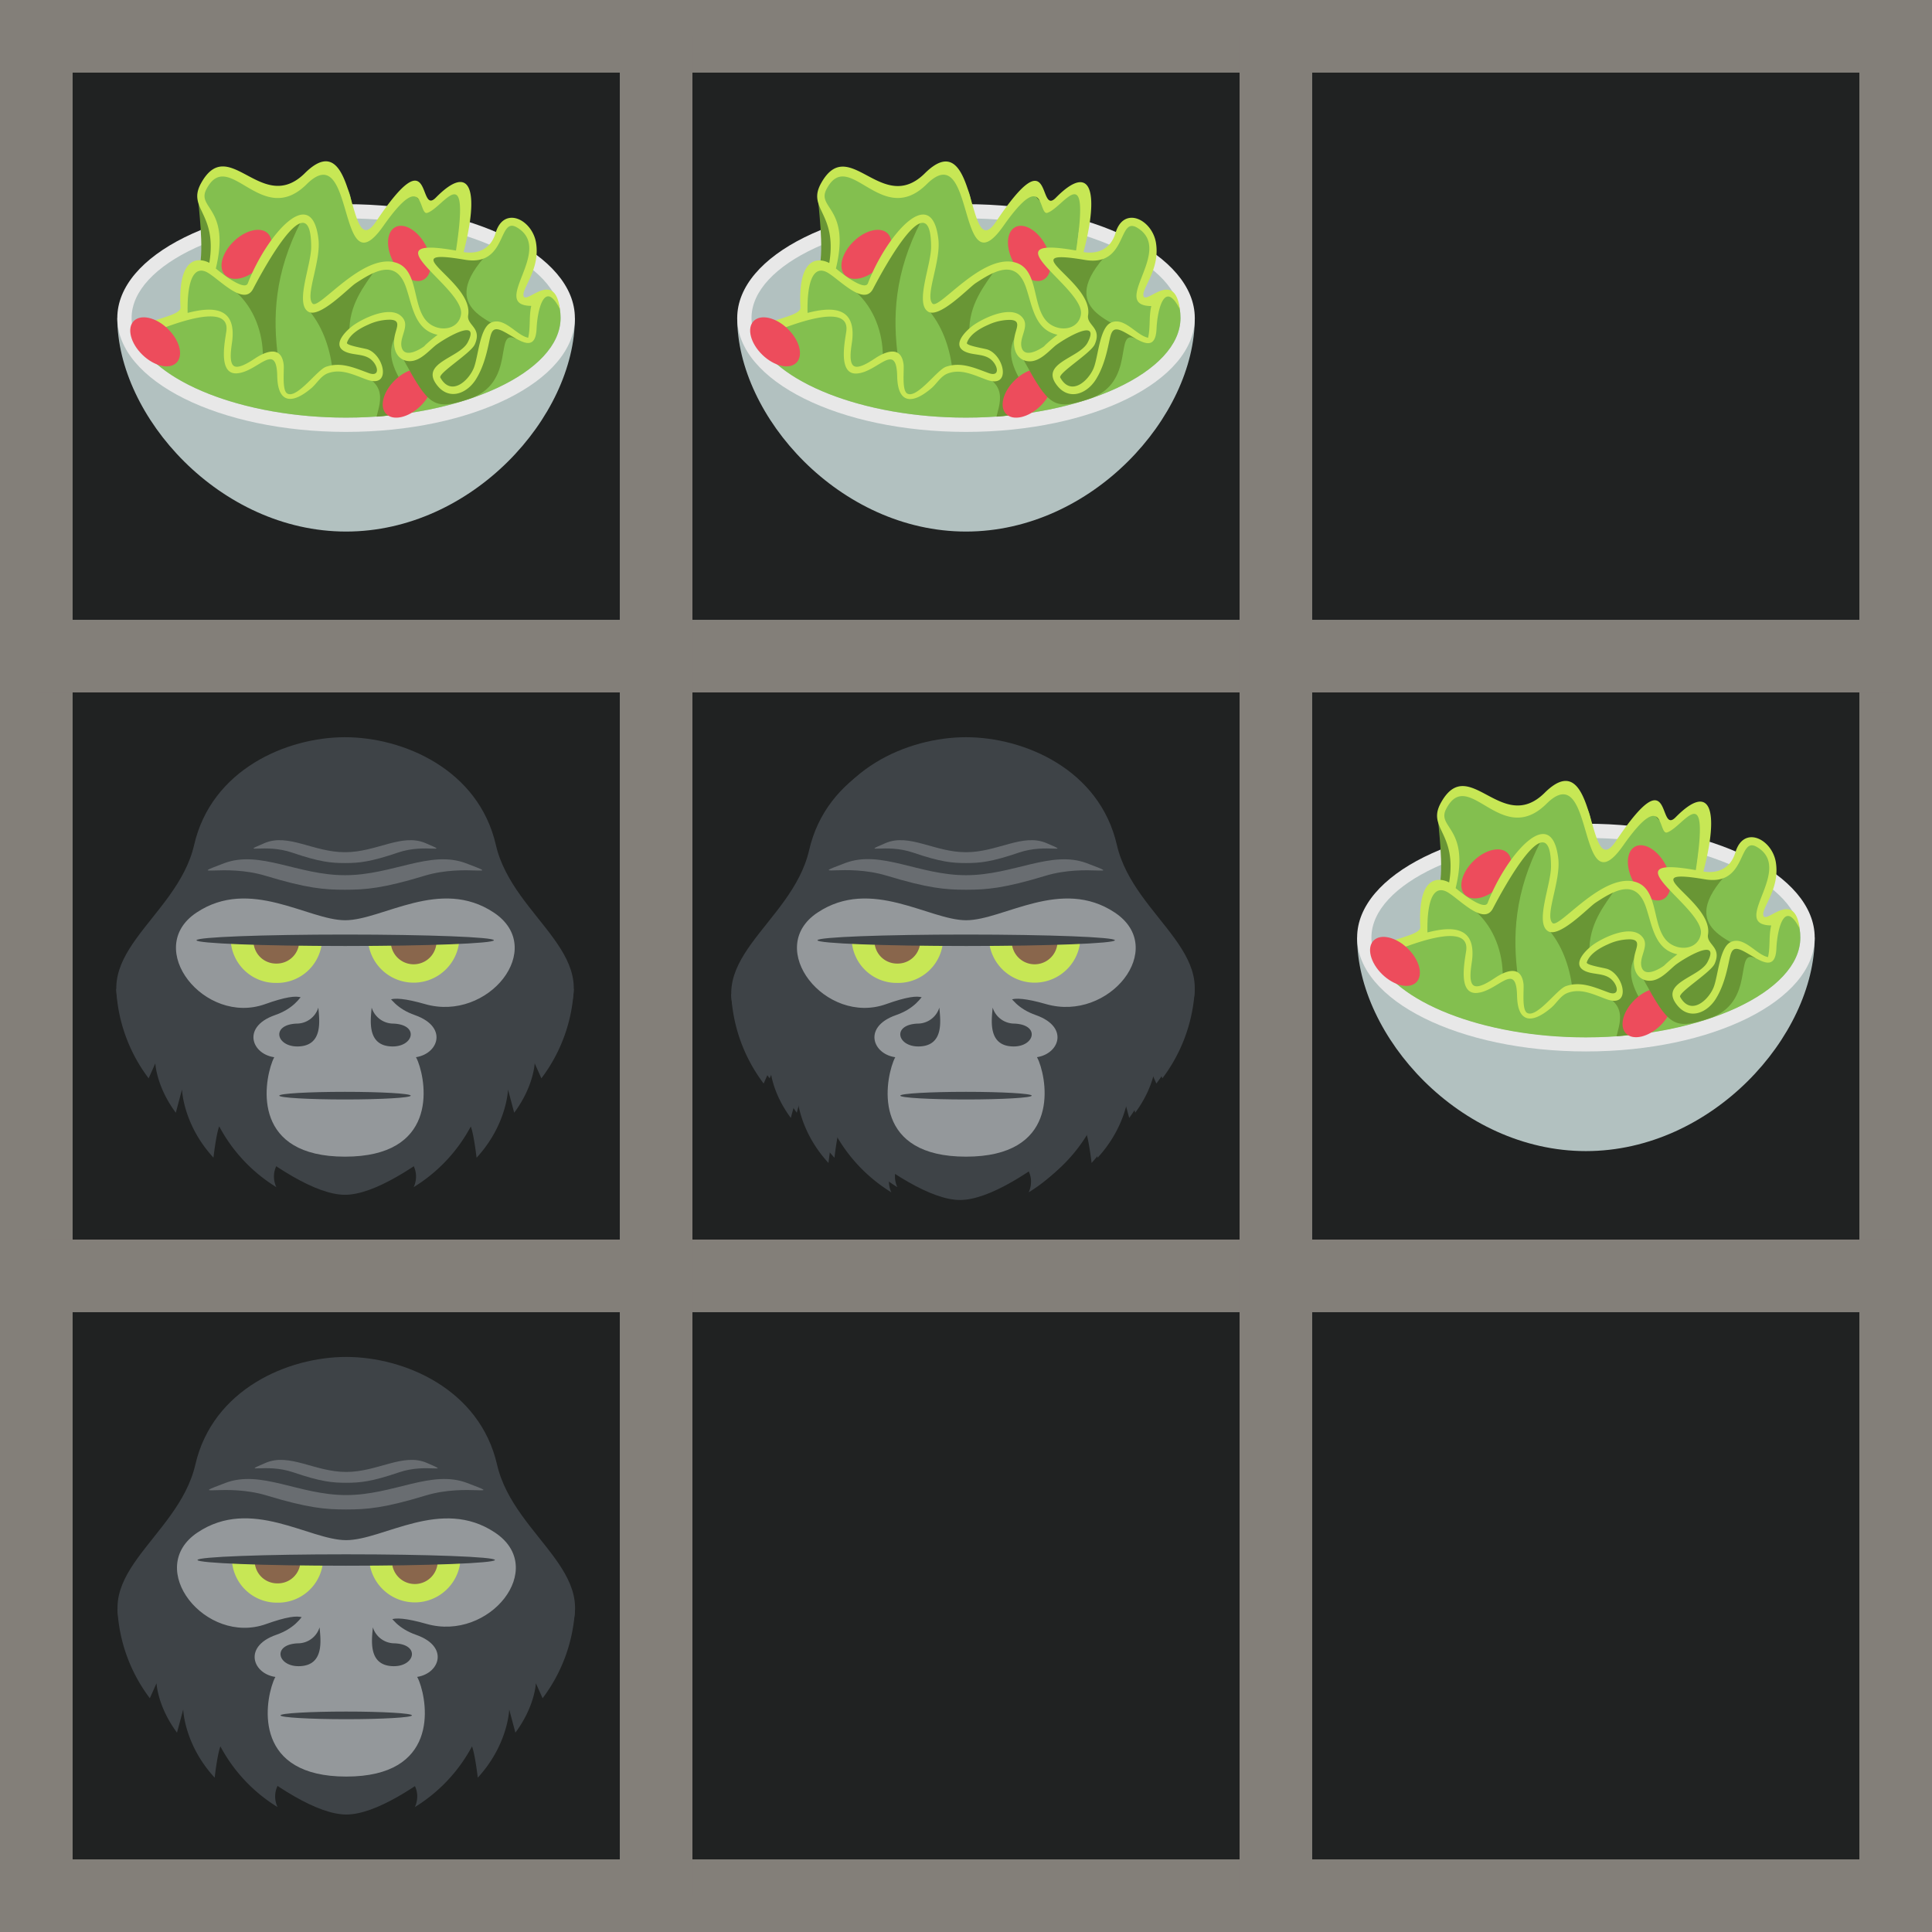 <svg id="Calque_1" data-name="Calque 1" xmlns="http://www.w3.org/2000/svg" viewBox="0 0 532 532">
  <defs>
    <style>
      .cls-1 {
        fill: #202222;
      }

      .cls-2 {
        fill: none;
        stroke: #837f79;
        stroke-miterlimit: 10;
        stroke-width: 20px;
      }

      .cls-3 {
        fill: #b2c1c0;
      }

      .cls-4 {
        fill: #e8e8e8;
      }

      .cls-5 {
        fill: #699635;
      }

      .cls-6 {
        fill: #83bf4f;
      }

      .cls-7 {
        fill: #ed4c5c;
      }

      .cls-8 {
        fill: #c7e755;
      }

      .cls-9 {
        fill: #3e4347;
      }

      .cls-10 {
        fill: #94989b;
      }

      .cls-11 {
        opacity: 0.5;
        isolation: isolate;
      }

      .cls-12 {
        fill: #89664c;
      }
    </style>
  </defs>
  <rect class="cls-1" x="10" y="10" width="512" height="512"/>
  <g>
    <rect class="cls-2" x="10" y="10" width="512" height="512"/>
    <line class="cls-2" x1="10" y1="351.33" x2="522" y2="351.33"/>
    <line class="cls-2" x1="10" y1="180.67" x2="522" y2="180.67"/>
    <line class="cls-2" x1="351.33" y1="10" x2="351.33" y2="522"/>
    <line class="cls-2" x1="180.67" y1="10" x2="180.67" y2="522"/>
  </g>
  <g>
    <path class="cls-3" d="M363.7,248.17c0,27.07,28.21,58.8,63,58.8s63-31.73,63-58.8Z" transform="translate(10 10)"/>
    <path class="cls-4" d="M489.7,248.17c0,17.32-28.2,31.36-63,31.36s-63-14-63-31.36,28.21-31.35,63-31.35S489.7,230.86,489.7,248.17Z" transform="translate(10 10)"/>
    <path class="cls-3" d="M426.7,275.61c-32,0-59.06-12.56-59.06-27.44s27.05-27.43,59.06-27.43,59.06,12.56,59.06,27.43S458.72,275.61,426.7,275.61Z" transform="translate(10 10)"/>
    <path class="cls-5" d="M385.84,214c.2,3.47,1.81,15.07.46,20.32C395.33,236.08,388.44,218.61,385.84,214Z" transform="translate(10 10)"/>
    <path class="cls-6" d="M476.36,237c4.28-9.36-2.41-19.15-6.6-13.43s-.95,9.29-11.76,7.27c-2.4-3.79,3.42-15.75,0-17.89-5.43-3.43-5.49,9.56-11.77,2.12s-6.55,9.89-15.87,9.89c-4.68,0,2-13.47-8.53-16.2s-7.48,9-20.11,2.24-19.1,3.43-13.31,7.67,1,12.85.27,16c-7.07-3.21-6.68,10.88-6.57,13.15-5.05,1.54-13.26,5.13-13.52,5.25,5.08,12.66,29.61,22.59,58.08,22.59,32,0,59.06-12.56,59.06-27.44C485.76,233,469.33,252.28,476.36,237Z" transform="translate(10 10)"/>
    <path class="cls-5" d="M440,253.89c5.19-10.79-7.62-6.28-12.34-1.7v0c-.17-7.67,3.92-12.68,7.51-17.85-5.92,4.16-12.27,8.82-19.13,11.2,4.07,4.52,6.15,10.54,6.93,16.54,16.85,1.58,13,9.34,12.17,13.26C455.14,273.92,434.83,264.54,440,253.89Z" transform="translate(10 10)"/>
    <path class="cls-7" d="M395.76,227.07c-3.26,3.17-4.33,7.33-2.4,9.3s6.15,1,9.4-2.16,4.34-7.32,2.4-9.3S399,223.91,395.76,227.07Z" transform="translate(10 10)"/>
    <path class="cls-7" d="M440.14,265.29c-3.26,3.17-4.33,7.33-2.39,9.3s6.14,1,9.4-2.15,4.33-7.33,2.39-9.31S443.4,262.13,440.14,265.29Z" transform="translate(10 10)"/>
    <path class="cls-5" d="M414.41,221.37c-8.29.43-12,21-17.91,19.72,4.91,4.45,7.31,11.14,7.31,17.74,1.32.25,3.23-3.18,4.19.38C406.47,248.07,406.9,235.76,414.41,221.37Z" transform="translate(10 10)"/>
    <path class="cls-7" d="M448.56,228c2.14,4,1.91,8.28-.53,9.58s-6.17-.88-8.31-4.87-1.92-8.29.52-9.59S446.41,224,448.56,228Z" transform="translate(10 10)"/>
    <path class="cls-5" d="M464.76,231.44c-17.85-2.07-20.62-2.46-5.6,12,3.9,5-11.21,15.21-16.64,16.21,7,12.75,8.29,14,17.94,10.84,13.42-4.39,6.77-19.73,13-16.59C470,249.23,451.07,247.08,464.76,231.44Z" transform="translate(10 10)"/>
    <path class="cls-8" d="M476.84,253.55c-3.23-.62-6.61-5.91-10.28-4.13-3.12,1.49-3.45,9.49-4.73,12.54-1.47,3.51-6.23,7.83-9.17,2.57-.66-1.22,8.41-6.74,9.48-9.14,2.09-4.69-2.28-5.2-1.82-8.06,1.51-9.34-21.57-18.69-.88-15.21,11.8,2,9-12.1,14.39-8.87,10.4,6.21-7.81,21.44,3.9,21.58C477,247.71,477.52,250.69,476.84,253.55Zm-18.51-6.27c-.73,3.75-4.95,4.59-8.05,2.81-6-3.45-2.81-15.51-10.24-17.32-9.08-2.23-20.81,13.11-22.55,11.39-2.17-2.15,2.34-11.56,1.6-17.78-1.88-15.79-14.56-.47-19.44,12.24-1,2.53-8.82-4.06-8.82-4.06,4.07-16.79-5.38-16.51-2.59-21.85,6.17-11.77,15.11,11,27.61-1.39,13.42-13.28,8.34,29.67,21.07,11.56,11.61-16.52,9.62-2.85,12.13-3.66,4.4-1.41,11.88-15.56,7.91,10.38C432.08,225.17,459.73,240.09,458.33,247.28Zm-10,8.53c-.25.25-5.38,3.86-6.32.41-.72-2.66,2.11-5.65.41-8-2.84-4-10.8-.15-13.66,1.87-1.64,1.15-5.86,5-2.83,7,2.39,1.52,5.79.59,7.93,2.72,1.75,1.72,2.13,4.59-.93,3.47-3.87-1.41-7.63-3.18-11.78-1.72-2.41.85-8,8.89-10.65,7.35-1.54-.9-.77-6.6-1-8.1-.62-4.63-4.07-3.85-7.19-1.95-1.24.76-4.95,3.53-6.51,2.51s-.6-5.54-.44-7c1-8.86-4.82-9.56-12.29-7.61-.06-2.65-.16-13.26,4.83-11.42,3,1.09,10.49,10,13.19,4.82,2.9-5.55,16-29.71,16-11.54,0,5-4.43,15.37-.89,17.75,3.11,2.1,11.22-6.52,13.14-7.79,5.25-3.47,11.11-6.72,13.82,1,1.82,5.17,2.37,11.86,8.75,13.2A34,34,0,0,0,448.32,255.81ZM475.54,242c-.39-2.17,4.6-7.28,3.47-14.5-1-6.45-8.86-10.41-11.14-2.8-2.06,6.88-8.82,5.27-8.82,5.27,4.38-16.68,2.14-24.86-7.65-14.92-5.08,5.15-.44-17.38-16.45,6.57-8.2,12.27-4.8-28-19.61-13.31-11.85,11.72-20.89-11-28.54,2.69-4,7.15,4.51,8.1,2.24,22,0,0-8.85-5.2-7.94,12.27.17,3.15-15.52,3.7-12.06,8.69,3.48-1.48,26-11.76,24.69-2.16-.39,2.79-2.37,12,2.93,11.62,5.75-.42,10.87-9,11.08.75.14,7.45,4,7.91,9.4,3.33,1.53-1.3,2.59-3.36,4.52-4.09,3.79-1.41,7.34.53,10.86,1.78,6.66,2.35,4.73-6.66.17-8.35-.81-.3-6-1.08-5.75-1.83.77-2.42,3.73-4.07,5.87-5a14.37,14.37,0,0,1,6-1.36c3,.11,1.85,2,1.34,4.19-.61,2.57-.2,6,2.68,7,3.39,1.09,6.05-2,8.31-3.95,1.66-1.44,12.9-8.4,9.05-1-2.23,4.33-13.44,5.62-8.34,11.93,3.28,4.06,8,2.2,10.47-1.55,2-3.09,3-6.8,3.74-10.38.62-2.83.85-4.55,3.84-3.07,4,2,9,6.56,9.26-.77.21-4.86,2.14-13.83,6.43-5.28C484.07,234.4,476.06,244.91,475.54,242Z" transform="translate(10 10)"/>
    <path class="cls-7" d="M377.62,251.16c3.26,3.16,4.34,7.32,2.4,9.3s-6.14,1-9.4-2.16-4.33-7.33-2.39-9.3S374.37,248,377.62,251.16Z" transform="translate(10 10)"/>
  </g>
  <g>
    <path class="cls-3" d="M193,77.57c0,27.07,28.21,58.8,63,58.8s63-31.73,63-58.8Z" transform="translate(10 10)"/>
    <path class="cls-4" d="M319,77.57c0,17.32-28.2,31.36-63,31.36s-63-14-63-31.36,28.21-31.35,63-31.35S319,60.26,319,77.57Z" transform="translate(10 10)"/>
    <path class="cls-3" d="M256,105c-32,0-59.06-12.56-59.06-27.44S224,50.14,256,50.14s59.06,12.56,59.06,27.43S288,105,256,105Z" transform="translate(10 10)"/>
    <path class="cls-5" d="M215.14,43.4c.2,3.47,1.81,15.07.46,20.32C224.63,65.48,217.74,48,215.14,43.4Z" transform="translate(10 10)"/>
    <path class="cls-6" d="M305.66,66.35c4.28-9.36-2.41-19.15-6.6-13.43s-.95,9.29-11.76,7.27c-2.4-3.79,3.42-15.75,0-17.89-5.43-3.43-5.49,9.56-11.77,2.12s-6.55,9.89-15.87,9.89c-4.68,0,2-13.47-8.53-16.2s-7.48,9-20.11,2.24S212,43.78,217.74,48s1,12.85.27,16c-7.07-3.21-6.68,10.88-6.57,13.15-5.05,1.54-13.26,5.13-13.52,5.25C203,95.08,227.53,105,256,105c32,0,59.06-12.56,59.06-27.44C315.06,62.43,298.63,81.68,305.66,66.35Z" transform="translate(10 10)"/>
    <path class="cls-5" d="M269.26,83.29c5.19-10.79-7.62-6.28-12.34-1.7v0c-.17-7.67,3.92-12.68,7.51-17.85-5.92,4.16-12.27,8.82-19.13,11.2,4.07,4.52,6.15,10.54,6.93,16.54,16.85,1.58,13,9.34,12.17,13.26C284.44,103.32,264.13,93.94,269.26,83.29Z" transform="translate(10 10)"/>
    <path class="cls-7" d="M225.06,56.47c-3.26,3.17-4.33,7.33-2.4,9.3s6.15,1,9.4-2.16,4.34-7.32,2.4-9.3S228.31,53.31,225.06,56.47Z" transform="translate(10 10)"/>
    <path class="cls-7" d="M269.44,94.69c-3.26,3.17-4.33,7.33-2.39,9.3s6.14,1,9.4-2.15,4.33-7.33,2.39-9.31S272.7,91.53,269.44,94.69Z" transform="translate(10 10)"/>
    <path class="cls-5" d="M243.71,50.77c-8.29.43-12,21-17.91,19.72,4.91,4.45,7.31,11.14,7.31,17.74,1.32.25,3.23-3.18,4.19.38C235.77,77.47,236.2,65.16,243.71,50.77Z" transform="translate(10 10)"/>
    <path class="cls-7" d="M277.86,57.43c2.14,4,1.91,8.28-.53,9.58s-6.17-.88-8.31-4.87-1.92-8.29.52-9.59S275.71,53.43,277.86,57.43Z" transform="translate(10 10)"/>
    <path class="cls-5" d="M294.06,60.84c-17.85-2.07-20.62-2.46-5.6,12,3.9,5-11.21,15.21-16.64,16.21,7,12.75,8.29,14,17.94,10.84,13.42-4.39,6.77-19.73,13-16.59C299.27,78.63,280.37,76.48,294.06,60.84Z" transform="translate(10 10)"/>
    <path class="cls-8" d="M306.14,83c-3.23-.62-6.61-5.91-10.28-4.13-3.12,1.49-3.45,9.49-4.73,12.54-1.47,3.51-6.23,7.83-9.17,2.57-.66-1.22,8.41-6.74,9.48-9.14,2.09-4.69-2.28-5.2-1.82-8.06,1.51-9.34-21.57-18.69-.88-15.21,11.8,2,9-12.1,14.39-8.87,10.4,6.21-7.81,21.44,3.9,21.58C306.33,77.11,306.82,80.09,306.14,83Zm-18.51-6.27c-.73,3.75-4.95,4.59-8.05,2.81-6-3.45-2.81-15.51-10.24-17.32-9.08-2.23-20.81,13.11-22.55,11.39-2.17-2.15,2.34-11.56,1.6-17.78C246.51,40,233.83,55.31,229,68c-1,2.53-8.82-4.06-8.82-4.06,4.07-16.79-5.38-16.51-2.59-21.85,6.17-11.77,15.11,11,27.61-1.39,13.42-13.28,8.34,29.67,21.07,11.56,11.61-16.52,9.62-2.85,12.13-3.66,4.4-1.41,11.88-15.56,7.91,10.38C261.38,54.57,289,69.49,287.63,76.68Zm-10,8.53c-.25.25-5.38,3.86-6.32.41-.72-2.66,2.11-5.65.41-8-2.84-4-10.8-.15-13.66,1.87-1.64,1.15-5.86,5-2.83,7,2.39,1.52,5.79.59,7.93,2.72,1.75,1.72,2.13,4.59-.93,3.47-3.87-1.41-7.63-3.18-11.78-1.72-2.41.85-8,8.89-10.65,7.35-1.54-.9-.77-6.6-1-8.1-.62-4.63-4.07-3.85-7.19-2-1.24.76-4.95,3.53-6.51,2.51s-.6-5.54-.44-7c1-8.86-4.82-9.56-12.29-7.61-.06-2.65-.16-13.26,4.83-11.42,3,1.09,10.49,10,13.19,4.82,2.9-5.55,16-29.71,16-11.54,0,5-4.43,15.37-.89,17.75,3.11,2.1,11.22-6.52,13.14-7.79,5.25-3.47,11.11-6.72,13.82,1,1.82,5.17,2.37,11.86,8.75,13.2A34,34,0,0,0,277.62,85.21Zm27.22-13.83c-.39-2.17,4.6-7.28,3.47-14.5-1-6.45-8.86-10.41-11.14-2.8-2.06,6.88-8.82,5.27-8.82,5.27,4.38-16.68,2.14-24.86-7.65-14.92-5.08,5.15-.44-17.38-16.45,6.57-8.2,12.27-4.8-28-19.61-13.31-11.85,11.72-20.89-11-28.54,2.69-4,7.15,4.51,8.1,2.24,22,0,0-8.85-5.2-7.94,12.27.17,3.15-15.52,3.7-12.06,8.69,3.48-1.48,26-11.76,24.69-2.16-.39,2.79-2.37,12,2.93,11.62,5.75-.42,10.87-9,11.08.75.14,7.45,4,7.91,9.4,3.33,1.53-1.3,2.59-3.36,4.52-4.09,3.79-1.41,7.34.53,10.86,1.78,6.66,2.35,4.73-6.66.17-8.35-.81-.3-6-1.08-5.75-1.83.77-2.42,3.73-4.07,5.87-5a14.37,14.37,0,0,1,6-1.36c3,.11,1.85,2,1.34,4.19-.61,2.57-.2,6,2.68,7,3.39,1.09,6.05-2,8.31-3.95,1.66-1.44,12.9-8.4,9.05-1-2.23,4.33-13.44,5.62-8.34,11.93,3.28,4.06,8,2.2,10.47-1.55,2-3.09,3-6.8,3.74-10.38.62-2.83.85-4.55,3.84-3.07,4,2,8.95,6.56,9.26-.77.21-4.86,2.14-13.83,6.43-5.28C313.37,63.8,305.36,74.31,304.84,71.38Z" transform="translate(10 10)"/>
    <path class="cls-7" d="M206.92,80.56c3.26,3.16,4.34,7.32,2.4,9.3s-6.14,1-9.4-2.16-4.33-7.33-2.39-9.3S203.67,77.39,206.92,80.56Z" transform="translate(10 10)"/>
  </g>
  <g>
    <path class="cls-3" d="M22.3,77.57c0,27.07,28.21,58.8,63,58.8s63-31.73,63-58.8Z" transform="translate(10 10)"/>
    <path class="cls-4" d="M148.3,77.57c0,17.32-28.2,31.36-63,31.36s-63-14-63-31.36,28.21-31.35,63-31.35S148.3,60.26,148.3,77.57Z" transform="translate(10 10)"/>
    <path class="cls-3" d="M85.3,105c-32,0-59.06-12.56-59.06-27.44S53.29,50.14,85.3,50.14s59.06,12.56,59.06,27.43S117.32,105,85.3,105Z" transform="translate(10 10)"/>
    <path class="cls-5" d="M44.44,43.4c.2,3.47,1.81,15.07.46,20.32C53.93,65.48,47,48,44.44,43.4Z" transform="translate(10 10)"/>
    <path class="cls-6" d="M135,66.35c4.28-9.36-2.41-19.15-6.6-13.43s-1,9.29-11.76,7.27c-2.4-3.79,3.42-15.75,0-17.89-5.43-3.43-5.49,9.56-11.77,2.12S98.31,54.31,89,54.31c-4.68,0,2-13.47-8.53-16.2s-7.48,9-20.11,2.24S41.25,43.78,47,48s1,12.85.27,16c-7.07-3.21-6.68,10.88-6.57,13.15-5.05,1.54-13.26,5.13-13.52,5.25C32.3,95.08,56.83,105,85.3,105c32,0,59.06-12.56,59.06-27.44C144.36,62.43,127.93,81.68,135,66.35Z" transform="translate(10 10)"/>
    <path class="cls-5" d="M98.56,83.29c5.19-10.79-7.62-6.28-12.34-1.7v0c-.17-7.67,3.92-12.68,7.51-17.85-5.92,4.16-12.27,8.82-19.13,11.2,4.07,4.52,6.15,10.54,6.93,16.54,16.85,1.58,13,9.34,12.17,13.26C113.74,103.32,93.43,93.94,98.56,83.29Z" transform="translate(10 10)"/>
    <path class="cls-7" d="M54.36,56.47C51.1,59.64,50,63.8,52,65.77s6.15,1,9.4-2.16,4.34-7.32,2.4-9.3S57.61,53.31,54.36,56.47Z" transform="translate(10 10)"/>
    <path class="cls-7" d="M98.74,94.69c-3.26,3.17-4.33,7.33-2.39,9.3s6.14,1,9.4-2.15,4.33-7.33,2.39-9.31S102,91.53,98.74,94.69Z" transform="translate(10 10)"/>
    <path class="cls-5" d="M73,50.77c-8.29.43-12,21-17.91,19.72,4.91,4.45,7.31,11.14,7.31,17.74,1.32.25,3.23-3.18,4.19.38C65.07,77.47,65.5,65.16,73,50.77Z" transform="translate(10 10)"/>
    <path class="cls-7" d="M107.16,57.43c2.14,4,1.91,8.28-.53,9.58s-6.17-.88-8.31-4.87-1.92-8.29.52-9.59S105,53.43,107.16,57.43Z" transform="translate(10 10)"/>
    <path class="cls-5" d="M123.36,60.84c-17.85-2.07-20.62-2.46-5.6,12,3.9,5-11.21,15.21-16.64,16.21,7,12.75,8.29,14,17.94,10.84,13.42-4.39,6.77-19.73,13-16.59C128.57,78.63,109.67,76.48,123.36,60.84Z" transform="translate(10 10)"/>
    <path class="cls-8" d="M135.44,83c-3.23-.62-6.61-5.91-10.28-4.13-3.12,1.49-3.45,9.49-4.73,12.54-1.47,3.51-6.23,7.83-9.17,2.57-.66-1.22,8.41-6.74,9.48-9.14,2.09-4.69-2.28-5.2-1.82-8.06C120.43,67.39,97.35,58,118,61.52c11.8,2,9-12.1,14.39-8.87,10.4,6.21-7.81,21.44,3.9,21.58C135.63,77.11,136.12,80.09,135.44,83Zm-18.51-6.27c-.73,3.75-5,4.59-8.05,2.81-6-3.45-2.81-15.51-10.24-17.32-9.08-2.23-20.81,13.11-22.55,11.39-2.17-2.15,2.34-11.56,1.6-17.78C75.81,40,63.13,55.31,58.25,68c-1,2.53-8.82-4.06-8.82-4.06,4.07-16.79-5.38-16.51-2.59-21.85C53,30.34,62,53.09,74.45,40.72c13.42-13.28,8.34,29.67,21.07,11.56,11.61-16.52,9.62-2.85,12.13-3.66,4.4-1.41,11.88-15.56,7.91,10.38C90.68,54.57,118.33,69.49,116.93,76.68Zm-10,8.53c-.25.25-5.38,3.86-6.32.41-.72-2.66,2.11-5.65.41-8-2.84-4-10.8-.15-13.66,1.87-1.64,1.15-5.86,5-2.83,7,2.39,1.52,5.79.59,7.93,2.72,1.75,1.72,2.13,4.59-.93,3.47-3.87-1.41-7.63-3.18-11.78-1.72-2.41.85-8,8.89-10.65,7.35-1.54-.9-.77-6.6-1-8.1-.62-4.63-4.07-3.85-7.19-2-1.24.76-5,3.53-6.51,2.51s-.6-5.54-.44-7c1-8.86-4.82-9.56-12.29-7.61-.06-2.65-.16-13.26,4.83-11.42,3,1.09,10.49,10,13.19,4.82,2.9-5.55,16-29.71,16-11.54,0,5-4.43,15.37-.89,17.75C77.91,77.87,86,69.25,87.94,68c5.25-3.47,11.11-6.72,13.82,1,1.82,5.17,2.37,11.86,8.75,13.2A34,34,0,0,0,106.92,85.21Zm27.22-13.83c-.39-2.17,4.6-7.28,3.47-14.5-1-6.45-8.86-10.41-11.14-2.8-2.06,6.88-8.82,5.27-8.82,5.27C122,42.67,119.79,34.49,110,44.43c-5.08,5.15-.44-17.38-16.45,6.57-8.2,12.27-4.8-28-19.61-13.31-11.85,11.72-20.89-11-28.54,2.69-4,7.15,4.51,8.1,2.24,22,0,0-8.85-5.2-7.94,12.27.17,3.15-15.52,3.7-12.06,8.69,3.48-1.48,26-11.76,24.69-2.16-.39,2.79-2.37,12,2.93,11.62,5.75-.42,10.87-9,11.08.75.14,7.45,4,7.91,9.4,3.33,1.53-1.3,2.59-3.36,4.52-4.09,3.79-1.41,7.34.53,10.86,1.78,6.66,2.35,4.73-6.66.17-8.35-.81-.3-6-1.08-5.75-1.83.77-2.42,3.73-4.07,5.87-5a14.37,14.37,0,0,1,6-1.36c3,.11,1.85,2,1.34,4.19-.61,2.57-.2,6,2.68,7,3.39,1.09,6-2,8.31-3.95,1.66-1.44,12.9-8.4,9.05-1-2.23,4.33-13.44,5.62-8.34,11.93,3.28,4.06,8,2.2,10.47-1.55,2-3.09,3-6.8,3.74-10.38.62-2.83.85-4.55,3.84-3.07,4,2,8.95,6.56,9.26-.77.21-4.86,2.14-13.83,6.43-5.28C142.67,63.8,134.66,74.31,134.14,71.38Z" transform="translate(10 10)"/>
    <path class="cls-7" d="M36.22,80.56c3.26,3.16,4.34,7.32,2.4,9.3s-6.14,1-9.4-2.16-4.33-7.33-2.39-9.3S33,77.39,36.22,80.56Z" transform="translate(10 10)"/>
  </g>
  <g>
    <path class="cls-9" d="M295.89,224.08c-4.79-20.82-25.56-29.65-41.54-29.65s-36.75,8.83-41.54,29.65-31.92,30.77-17.05,51.17c10.81,14.81,42.84,45.18,58.59,45.18s47.78-30.37,58.58-45.18C327.81,254.85,300.68,244.9,295.89,224.08Z" transform="translate(10 10)"/>
    <path class="cls-10" d="M295.3,242.73c-14.76-9.84-30.71,2.1-41,2.1s-26.18-11.94-40.95-2.1,2.24,31.16,18.9,25.2c22-7.88,4.57,9,2,15.75s-5.12,26.25,20.08,26.25,22.68-19.54,20.08-26.25-20-22.05,2-15.75C293.77,272.91,310.06,252.58,295.3,242.73Z" transform="translate(10 10)"/>
    <g class="cls-11">
      <path class="cls-10" d="M287.63,229.13c-9.83-3.74-20.22,3.33-33.28,3.33s-23.45-7.07-33.28-3.33c-10.94,4.17,0,0,11.38,3.45s16.14,3.85,21.9,3.85,10.53-.4,21.9-3.85S298.57,233.3,287.63,229.13Z" transform="translate(10 10)"/>
    </g>
    <g class="cls-11">
      <path class="cls-10" d="M276.53,223.6c-6.55-2.81-13.48,2.5-22.18,2.5s-15.63-5.31-22.18-2.5c-7.3,3.14,0,0,7.58,2.59s10.76,2.89,14.6,2.89,7-.3,14.6-2.89S283.83,226.74,276.53,223.6Z" transform="translate(10 10)"/>
    </g>
    <path class="cls-10" d="M248.08,262.07c-5.13-2.37-3.22,5.47-13,8.88s-6.07,11.68,1,11.68c6.11,0,10.84.13,14.54-5S253.21,264.43,248.08,262.07Z" transform="translate(10 10)"/>
    <path class="cls-10" d="M273.59,271c-9.75-3.41-7.84-11.25-13-8.88s-6.29,10.46-2.58,15.57,8.43,5,14.54,5C279.65,282.63,283.43,274.39,273.59,271Z" transform="translate(10 10)"/>
    <path class="cls-9" d="M247,268.88c.26,3.27,1.44,10.46-5.47,10.7-6.09.22-7.76-6-.49-6.29A6.25,6.25,0,0,0,247,268.88Z" transform="translate(10 10)"/>
    <path class="cls-9" d="M261.69,268.88c-.26,3.27-1.44,10.46,5.47,10.7,6.09.22,7.77-6,.49-6.29A6.26,6.26,0,0,1,261.69,268.88Z" transform="translate(10 10)"/>
    <ellipse class="cls-9" cx="264.35" cy="303.13" rx="18.1" ry="1.05"/>
    <path class="cls-8" d="M235.45,262.09a12.4,12.4,0,0,0,12.6-12.18h-25.2A12.4,12.4,0,0,0,235.45,262.09Z" transform="translate(10 10)"/>
    <path class="cls-12" d="M235.45,256.76a6.2,6.2,0,0,0,6.3-6.09h-12.6A6.21,6.21,0,0,0,235.45,256.76Z" transform="translate(10 10)"/>
    <path class="cls-8" d="M285.85,249.91a12.61,12.61,0,0,1-25.2,0Z" transform="translate(10 10)"/>
    <path class="cls-12" d="M279.54,250.66a6.3,6.3,0,0,1-12.59,0Z" transform="translate(10 10)"/>
    <path class="cls-9" d="M295.3,250.34c0,.87-18.34,1.57-41,1.57s-40.95-.7-40.95-1.57,18.34-1.57,40.95-1.57S295.3,249.47,295.3,250.34Z" transform="translate(10 10)"/>
    <path class="cls-9" d="M191.35,263.73a44.31,44.31,0,0,0,8.93,24.63l1.84-4.13s.26,6.37,5.64,13.6l1.71-6.37s.26,9.65,8.66,18.77c0,0,.71-6.33,1.57-8.61a43.91,43.91,0,0,0,15.75,16.71s-2.92-5.37,3.51-9.58C239,308.75,208.37,263.73,191.35,263.73Z" transform="translate(10 10)"/>
    <path class="cls-9" d="M317.35,263.73a44.31,44.31,0,0,1-8.93,24.63l-1.84-4.13s-.26,6.37-5.64,13.6l-1.71-6.37s-.26,9.65-8.65,18.77c0,0-.73-6.33-1.59-8.61a43.83,43.83,0,0,1-15.74,16.71s2.91-5.37-3.51-9.58C269.74,308.75,300.33,263.73,317.35,263.73Z" transform="translate(10 10)"/>
  </g>
  <g>
    <path class="cls-9" d="M297.54,222.65C292.75,201.83,272,193,256,193s-36.74,8.83-41.54,29.65-31.92,30.77-17.05,51.17C208.22,288.63,240.25,319,256,319s47.78-30.37,58.59-45.18C329.46,253.42,302.33,243.47,297.54,222.65Z" transform="translate(10 10)"/>
    <path class="cls-10" d="M297,241.3c-14.76-9.84-30.71,2.1-40.95,2.1s-26.18-11.94-40.95-2.1,2.24,31.16,18.9,25.2c22.05-7.88,4.58,9,2,15.75S230.8,308.5,256,308.5s22.68-19.54,20.08-26.25-20-22.05,2-15.75C295.42,271.48,311.72,251.15,297,241.3Z" transform="translate(10 10)"/>
    <g class="cls-11">
      <path class="cls-10" d="M289.28,227.7C279.45,224,269.06,231,256,231s-23.45-7.08-33.28-3.34c-10.94,4.17,0,0,11.38,3.45S250.24,235,256,235s10.53-.4,21.9-3.85S300.22,231.87,289.28,227.7Z" transform="translate(10 10)"/>
    </g>
    <g class="cls-11">
      <path class="cls-10" d="M278.18,222.17c-6.55-2.81-13.47,2.5-22.18,2.5s-15.63-5.31-22.18-2.5c-7.3,3.14,0,0,7.58,2.59s10.76,2.89,14.6,2.89,7-.3,14.6-2.89S285.48,225.31,278.18,222.17Z" transform="translate(10 10)"/>
    </g>
    <path class="cls-10" d="M249.73,260.64c-5.13-2.37-3.21,5.47-13,8.88s-6.07,11.68,1,11.68c6.11,0,10.84.13,14.54-5S254.86,263,249.73,260.64Z" transform="translate(10 10)"/>
    <path class="cls-10" d="M275.24,269.52c-9.75-3.41-7.84-11.25-13-8.88s-6.29,10.46-2.58,15.57,8.43,5,14.54,5C281.3,281.2,285.08,273,275.24,269.52Z" transform="translate(10 10)"/>
    <path class="cls-9" d="M248.66,267.45c.26,3.27,1.44,10.46-5.47,10.7-6.09.22-7.76-6-.48-6.29A6.24,6.24,0,0,0,248.66,267.45Z" transform="translate(10 10)"/>
    <path class="cls-9" d="M263.34,267.45c-.26,3.27-1.44,10.46,5.47,10.7,6.09.22,7.77-6,.49-6.29A6.26,6.26,0,0,1,263.34,267.45Z" transform="translate(10 10)"/>
    <ellipse class="cls-9" cx="266" cy="301.7" rx="18.1" ry="1.05"/>
    <path class="cls-8" d="M237.1,260.66a12.41,12.41,0,0,0,12.61-12.18h-25.2A12.4,12.4,0,0,0,237.1,260.66Z" transform="translate(10 10)"/>
    <path class="cls-12" d="M237.1,255.33a6.2,6.2,0,0,0,6.3-6.09H230.8A6.21,6.21,0,0,0,237.1,255.33Z" transform="translate(10 10)"/>
    <path class="cls-8" d="M287.5,248.48a12.61,12.61,0,0,1-25.2,0Z" transform="translate(10 10)"/>
    <path class="cls-12" d="M281.2,249.23a6.3,6.3,0,0,1-12.6,0Z" transform="translate(10 10)"/>
    <path class="cls-9" d="M297,248.91c0,.87-18.34,1.58-40.95,1.58s-40.95-.71-40.95-1.58,18.34-1.57,40.95-1.57S297,248.05,297,248.91Z" transform="translate(10 10)"/>
    <path class="cls-9" d="M193,262.3a44.29,44.29,0,0,0,8.93,24.63l1.84-4.13s.26,6.37,5.64,13.6l1.71-6.37s.26,9.65,8.66,18.77c0,0,.71-6.33,1.58-8.61A43.83,43.83,0,0,0,237.1,316.9s-2.92-5.36,3.51-9.58C240.61,307.32,210,262.3,193,262.3Z" transform="translate(10 10)"/>
    <path class="cls-9" d="M319,262.3a44.32,44.32,0,0,1-8.92,24.63l-1.85-4.13s-.25,6.37-5.64,13.6l-1.7-6.37s-.27,9.65-8.66,18.77c0,0-.72-6.33-1.59-8.61A43.83,43.83,0,0,1,274.9,316.9s2.92-5.36-3.51-9.58C271.39,307.32,302,262.3,319,262.3Z" transform="translate(10 10)"/>
  </g>
  <g>
    <path class="cls-9" d="M126.54,222.65C121.75,201.83,101,193,85,193s-36.74,8.83-41.54,29.65-31.92,30.77-17,51.17C37.22,288.63,69.25,319,85,319s47.78-30.37,58.59-45.18C158.46,253.42,131.33,243.47,126.54,222.65Z" transform="translate(10 10)"/>
    <path class="cls-10" d="M126,241.3c-14.76-9.84-30.71,2.1-40.95,2.1s-26.18-11.94-40.95-2.1,2.24,31.16,18.9,25.2c22-7.88,4.58,9,2,15.75S59.8,308.5,85,308.5s22.68-19.54,20.08-26.25-20-22.05,2-15.75C124.42,271.48,140.72,251.15,126,241.3Z" transform="translate(10 10)"/>
    <g class="cls-11">
      <path class="cls-10" d="M118.28,227.7C108.45,224,98.06,231,85,231S61.55,224,51.72,227.7c-10.94,4.17,0,0,11.38,3.45S79.24,235,85,235s10.53-.4,21.9-3.85S129.22,231.87,118.28,227.7Z" transform="translate(10 10)"/>
    </g>
    <g class="cls-11">
      <path class="cls-10" d="M107.18,222.17c-6.55-2.81-13.47,2.5-22.18,2.5s-15.63-5.31-22.18-2.5c-7.3,3.14,0,0,7.58,2.59s10.76,2.89,14.6,2.89,7-.3,14.6-2.89S114.48,225.31,107.18,222.17Z" transform="translate(10 10)"/>
    </g>
    <path class="cls-10" d="M78.73,260.64c-5.13-2.37-3.21,5.47-13,8.88s-6.07,11.68,1,11.68c6.11,0,10.84.13,14.54-5S83.86,263,78.73,260.64Z" transform="translate(10 10)"/>
    <path class="cls-10" d="M104.24,269.52c-9.75-3.41-7.84-11.25-13-8.88S85,271.1,88.69,276.21s8.43,5,14.54,5C110.3,281.2,114.08,273,104.24,269.52Z" transform="translate(10 10)"/>
    <path class="cls-9" d="M77.66,267.45c.26,3.27,1.44,10.46-5.47,10.7-6.09.22-7.76-6-.48-6.29A6.24,6.24,0,0,0,77.66,267.45Z" transform="translate(10 10)"/>
    <path class="cls-9" d="M92.34,267.45c-.26,3.27-1.44,10.46,5.47,10.7,6.09.22,7.77-6,.49-6.29A6.26,6.26,0,0,1,92.34,267.45Z" transform="translate(10 10)"/>
    <ellipse class="cls-9" cx="95" cy="301.7" rx="18.1" ry="1.05"/>
    <path class="cls-8" d="M66.1,260.66a12.41,12.41,0,0,0,12.61-12.18H53.51A12.4,12.4,0,0,0,66.1,260.66Z" transform="translate(10 10)"/>
    <path class="cls-12" d="M66.1,255.33a6.2,6.2,0,0,0,6.3-6.09H59.8A6.21,6.21,0,0,0,66.1,255.33Z" transform="translate(10 10)"/>
    <path class="cls-8" d="M116.5,248.48a12.61,12.61,0,0,1-25.2,0Z" transform="translate(10 10)"/>
    <path class="cls-12" d="M110.2,249.23a6.3,6.3,0,0,1-12.6,0Z" transform="translate(10 10)"/>
    <path class="cls-9" d="M126,248.91c0,.87-18.34,1.58-40.95,1.58s-40.95-.71-40.95-1.58,18.34-1.57,41-1.57S126,248.05,126,248.91Z" transform="translate(10 10)"/>
    <path class="cls-9" d="M22,262.3a44.29,44.29,0,0,0,8.93,24.63l1.84-4.13s.26,6.37,5.64,13.6L40.12,290s.26,9.65,8.66,18.77c0,0,.71-6.33,1.58-8.61A43.83,43.83,0,0,0,66.1,316.9s-2.92-5.36,3.51-9.58C69.61,307.32,39,262.3,22,262.3Z" transform="translate(10 10)"/>
    <path class="cls-9" d="M148,262.3a44.32,44.32,0,0,1-8.92,24.63l-1.85-4.13s-.25,6.37-5.64,13.6l-1.7-6.37s-.27,9.65-8.66,18.77c0,0-.72-6.33-1.59-8.61A43.83,43.83,0,0,1,103.9,316.9s2.92-5.36-3.51-9.58C100.39,307.32,131,262.3,148,262.3Z" transform="translate(10 10)"/>
  </g>
  <g>
    <path class="cls-9" d="M126.87,393.3c-4.79-20.82-25.56-29.65-41.54-29.65s-36.74,8.83-41.54,29.65-31.92,30.77-17,51.17c10.81,14.81,42.84,45.18,58.59,45.18s47.78-30.37,58.59-45.18C158.79,424.07,131.66,414.12,126.87,393.3Z" transform="translate(10 10)"/>
    <path class="cls-10" d="M126.28,412c-14.76-9.84-30.71,2.1-40.95,2.1S59.15,402.11,44.38,412s2.24,31.16,18.9,25.2c22-7.88,4.58,9,2,15.75s-5.12,26.25,20.08,26.25S108,459.61,105.41,452.9s-20-22,2-15.75C124.75,442.13,141.05,421.8,126.28,412Z" transform="translate(10 10)"/>
    <g class="cls-11">
      <path class="cls-10" d="M118.61,398.35c-9.83-3.74-20.22,3.34-33.28,3.34s-23.45-7.08-33.28-3.34c-10.94,4.17,0,0,11.38,3.45s16.14,3.85,21.9,3.85,10.53-.4,21.9-3.85S129.55,402.52,118.61,398.35Z" transform="translate(10 10)"/>
    </g>
    <g class="cls-11">
      <path class="cls-10" d="M107.51,392.82C101,390,94,395.32,85.33,395.32S69.7,390,63.15,392.82c-7.3,3.14,0,0,7.58,2.59s10.76,2.89,14.6,2.89,7-.3,14.6-2.89S114.81,396,107.51,392.82Z" transform="translate(10 10)"/>
    </g>
    <path class="cls-10" d="M79.06,431.29c-5.13-2.37-3.21,5.47-13,8.88s-6.07,11.68,1,11.68c6.11,0,10.84.13,14.54-5S84.19,433.65,79.06,431.29Z" transform="translate(10 10)"/>
    <path class="cls-10" d="M104.57,440.17c-9.75-3.41-7.84-11.25-13-8.88S85.31,441.75,89,446.86s8.43,5,14.54,5C110.63,451.85,114.41,443.61,104.57,440.17Z" transform="translate(10 10)"/>
    <path class="cls-9" d="M78,438.1c.26,3.27,1.44,10.46-5.47,10.7-6.09.22-7.76-6-.48-6.29A6.24,6.24,0,0,0,78,438.1Z" transform="translate(10 10)"/>
    <path class="cls-9" d="M92.67,438.1c-.26,3.27-1.44,10.46,5.47,10.7,6.09.22,7.77-6,.49-6.29A6.26,6.26,0,0,1,92.67,438.1Z" transform="translate(10 10)"/>
    <ellipse class="cls-9" cx="95.33" cy="472.35" rx="18.1" ry="1.05"/>
    <path class="cls-8" d="M66.43,431.31A12.41,12.41,0,0,0,79,419.13H53.84A12.4,12.4,0,0,0,66.43,431.31Z" transform="translate(10 10)"/>
    <path class="cls-12" d="M66.43,426a6.2,6.2,0,0,0,6.3-6.09H60.13A6.21,6.21,0,0,0,66.43,426Z" transform="translate(10 10)"/>
    <path class="cls-8" d="M116.83,419.13a12.61,12.61,0,0,1-25.2,0Z" transform="translate(10 10)"/>
    <path class="cls-12" d="M110.53,419.88a6.3,6.3,0,0,1-12.6,0Z" transform="translate(10 10)"/>
    <path class="cls-9" d="M126.28,419.56c0,.87-18.34,1.58-40.95,1.58s-40.95-.71-40.95-1.58S62.72,418,85.33,418,126.28,418.7,126.28,419.56Z" transform="translate(10 10)"/>
    <path class="cls-9" d="M22.33,433a44.29,44.29,0,0,0,8.93,24.63l1.84-4.13s.26,6.37,5.64,13.6l1.71-6.37s.26,9.65,8.66,18.77c0,0,.71-6.33,1.58-8.61a43.83,43.83,0,0,0,15.74,16.71s-2.92-5.36,3.51-9.58C69.94,478,39.35,433,22.33,433Z" transform="translate(10 10)"/>
    <path class="cls-9" d="M148.33,433a44.32,44.32,0,0,1-8.92,24.63l-1.85-4.13s-.25,6.37-5.64,13.6l-1.7-6.37s-.27,9.65-8.66,18.77c0,0-.72-6.33-1.59-8.61a43.83,43.83,0,0,1-15.74,16.71s2.92-5.36-3.51-9.58C100.72,478,131.32,433,148.33,433Z" transform="translate(10 10)"/>
  </g>
</svg>
